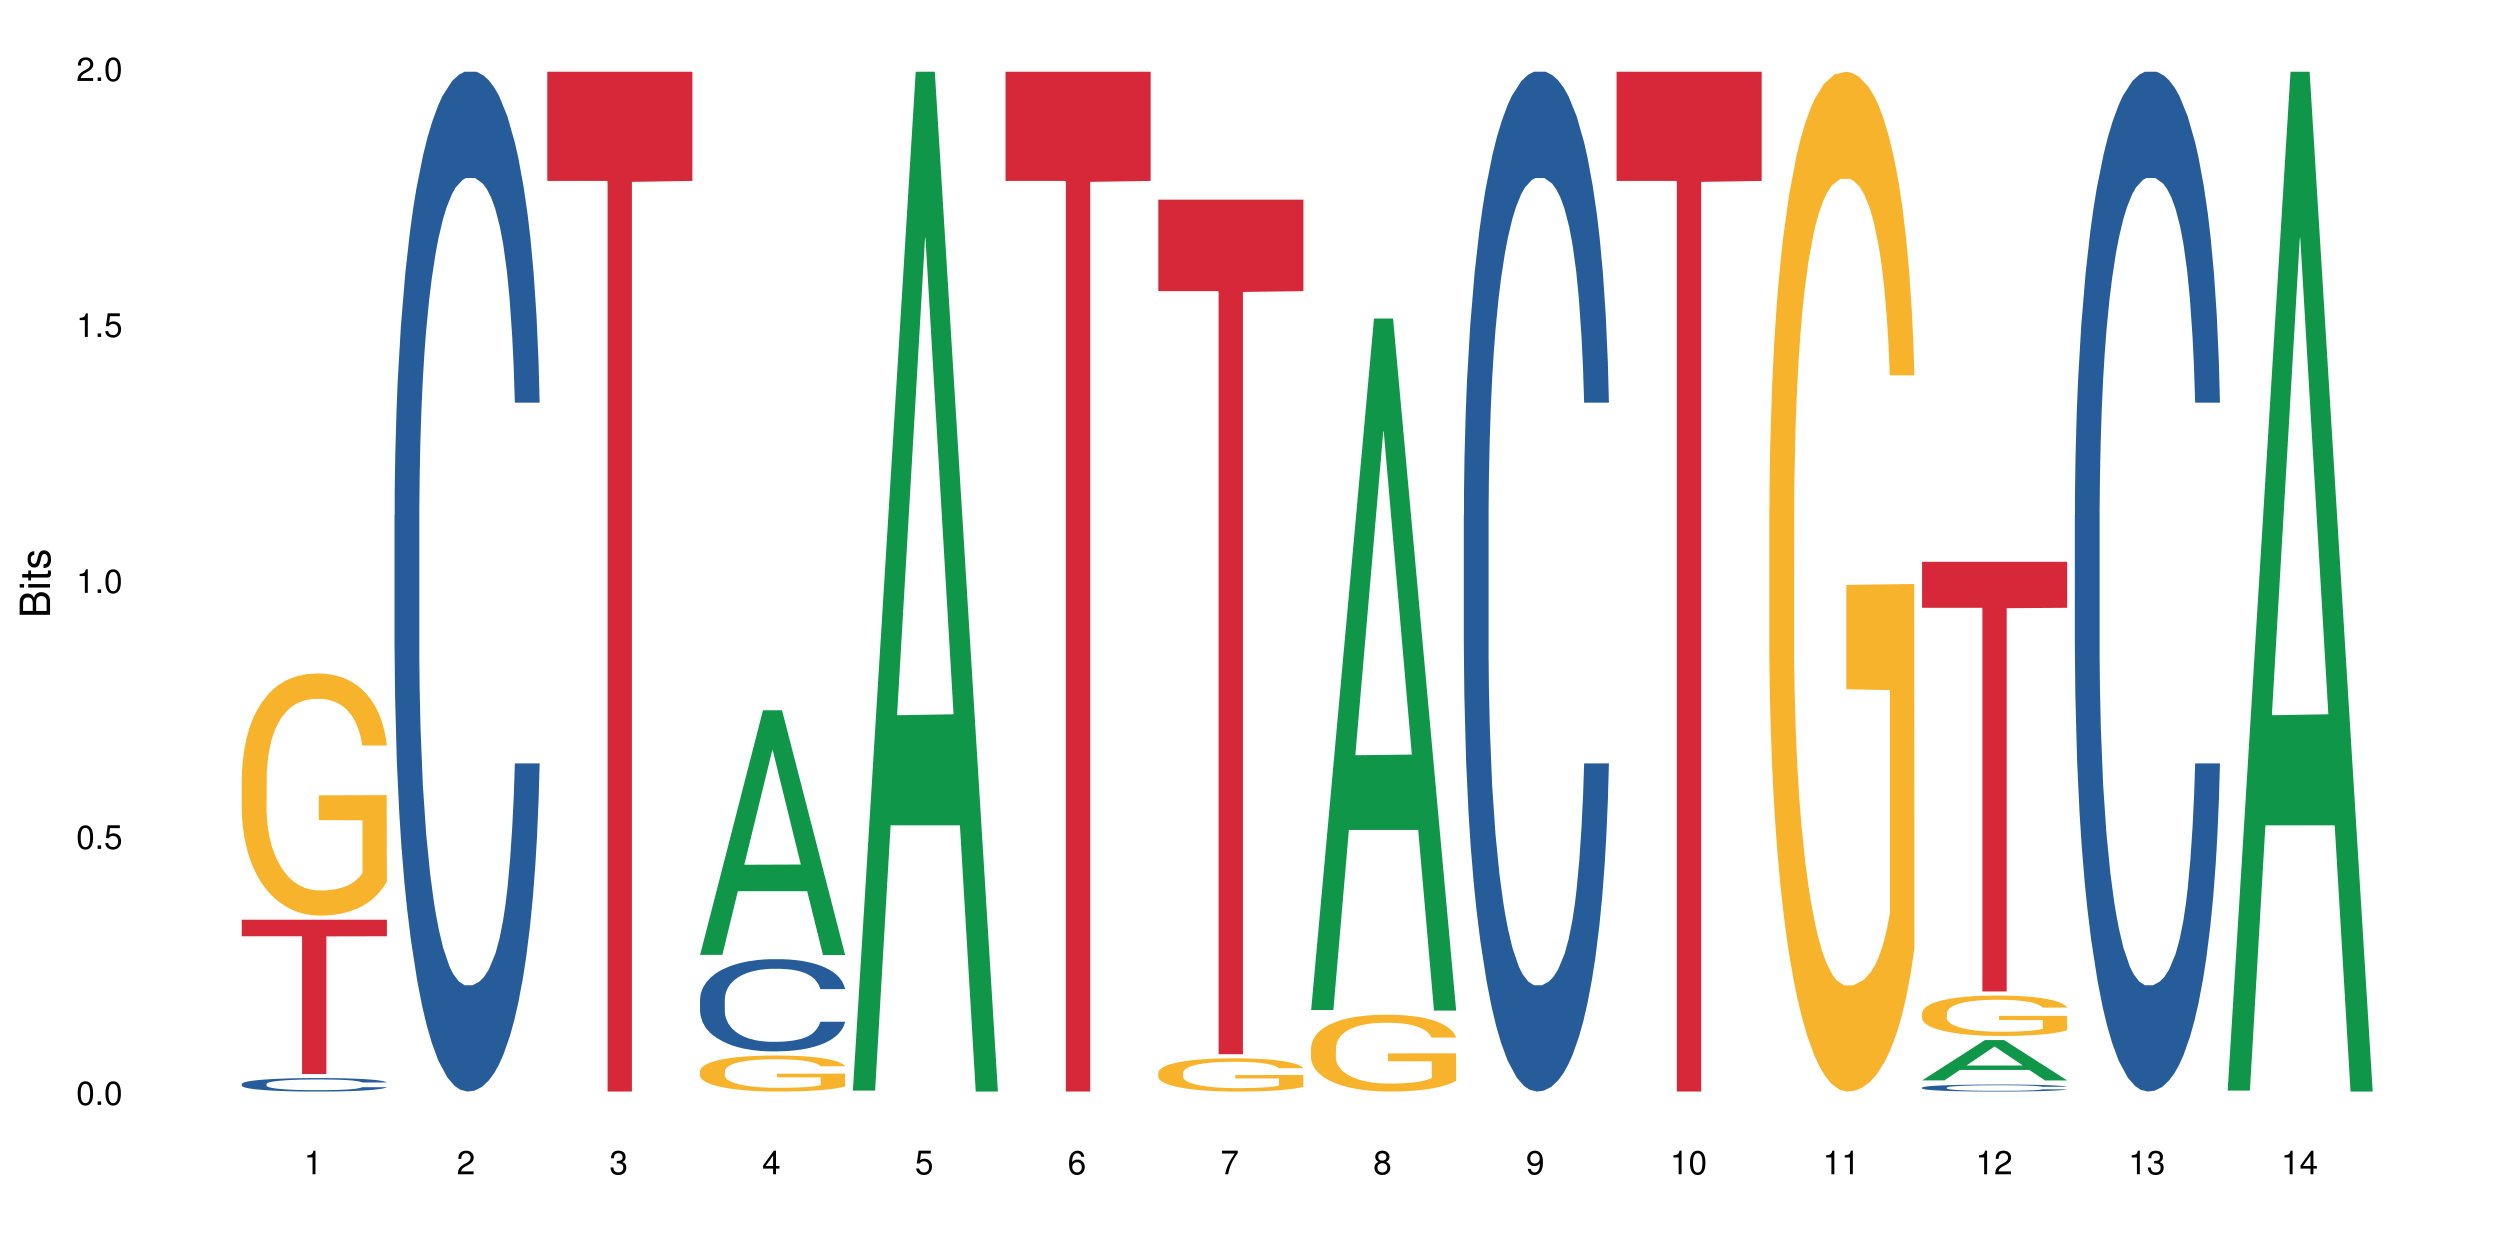 <?xml version="1.0" encoding="UTF-8"?>
<svg xmlns="http://www.w3.org/2000/svg" xmlns:xlink="http://www.w3.org/1999/xlink" width="720pt" height="360pt" viewBox="0 0 720 360" version="1.1">
<defs>
<g>
<symbol overflow="visible" id="glyph0-0">
<path style="stroke:none;" d=""/>
</symbol>
<symbol overflow="visible" id="glyph0-1">
<path style="stroke:none;" d="M 2.641 -6.797 C 2 -6.797 1.422 -6.531 1.078 -6.047 C 0.641 -5.453 0.406 -4.547 0.406 -3.297 C 0.406 -1 1.188 0.219 2.641 0.219 C 4.078 0.219 4.859 -1 4.859 -3.234 C 4.859 -4.562 4.656 -5.438 4.203 -6.047 C 3.844 -6.531 3.281 -6.797 2.641 -6.797 Z M 2.641 -6.047 C 3.547 -6.047 4 -5.125 4 -3.312 C 4 -1.375 3.562 -0.484 2.625 -0.484 C 1.734 -0.484 1.281 -1.422 1.281 -3.281 C 1.281 -5.141 1.734 -6.047 2.641 -6.047 Z M 2.641 -6.047 "/>
</symbol>
<symbol overflow="visible" id="glyph0-2">
<path style="stroke:none;" d="M 1.828 -1 L 0.828 -1 L 0.828 0 L 1.828 0 Z M 1.828 -1 "/>
</symbol>
<symbol overflow="visible" id="glyph0-3">
<path style="stroke:none;" d="M 4.562 -6.797 L 1.062 -6.797 L 0.547 -3.094 L 1.328 -3.094 C 1.719 -3.562 2.047 -3.734 2.578 -3.734 C 3.484 -3.734 4.062 -3.109 4.062 -2.094 C 4.062 -1.125 3.484 -0.531 2.578 -0.531 C 1.828 -0.531 1.375 -0.906 1.188 -1.672 L 0.328 -1.672 C 0.453 -1.109 0.547 -0.844 0.75 -0.594 C 1.125 -0.078 1.828 0.219 2.594 0.219 C 3.969 0.219 4.922 -0.781 4.922 -2.219 C 4.922 -3.562 4.031 -4.484 2.719 -4.484 C 2.25 -4.484 1.859 -4.359 1.469 -4.062 L 1.734 -5.969 L 4.562 -5.969 Z M 4.562 -6.797 "/>
</symbol>
<symbol overflow="visible" id="glyph0-4">
<path style="stroke:none;" d="M 2.484 -4.844 L 2.484 0 L 3.328 0 L 3.328 -6.797 L 2.766 -6.797 C 2.469 -5.75 2.281 -5.609 0.984 -5.453 L 0.984 -4.844 Z M 2.484 -4.844 "/>
</symbol>
<symbol overflow="visible" id="glyph0-5">
<path style="stroke:none;" d="M 4.859 -0.828 L 1.281 -0.828 C 1.359 -1.391 1.672 -1.75 2.5 -2.234 L 3.469 -2.75 C 4.406 -3.266 4.906 -3.969 4.906 -4.812 C 4.906 -5.375 4.672 -5.906 4.266 -6.266 C 3.859 -6.625 3.375 -6.797 2.719 -6.797 C 1.859 -6.797 1.219 -6.5 0.844 -5.922 C 0.609 -5.562 0.5 -5.125 0.484 -4.438 L 1.328 -4.438 C 1.359 -4.906 1.406 -5.188 1.531 -5.406 C 1.75 -5.812 2.188 -6.062 2.703 -6.062 C 3.469 -6.062 4.031 -5.516 4.031 -4.781 C 4.031 -4.25 3.719 -3.797 3.125 -3.438 L 2.234 -2.938 C 0.812 -2.141 0.406 -1.5 0.328 0 L 4.859 0 Z M 4.859 -0.828 "/>
</symbol>
<symbol overflow="visible" id="glyph0-6">
<path style="stroke:none;" d="M 2.125 -3.125 L 2.578 -3.125 C 3.516 -3.125 3.984 -2.703 3.984 -1.891 C 3.984 -1.031 3.469 -0.531 2.578 -0.531 C 1.656 -0.531 1.203 -0.984 1.156 -1.969 L 0.312 -1.969 C 0.344 -1.422 0.438 -1.078 0.609 -0.766 C 0.953 -0.109 1.625 0.219 2.547 0.219 C 3.953 0.219 4.859 -0.609 4.859 -1.906 C 4.859 -2.766 4.516 -3.25 3.703 -3.516 C 4.344 -3.766 4.656 -4.25 4.656 -4.938 C 4.656 -6.109 3.875 -6.797 2.578 -6.797 C 1.203 -6.797 0.484 -6.047 0.453 -4.609 L 1.297 -4.609 C 1.312 -5.016 1.344 -5.25 1.453 -5.453 C 1.641 -5.828 2.062 -6.062 2.594 -6.062 C 3.344 -6.062 3.797 -5.625 3.797 -4.906 C 3.797 -4.422 3.609 -4.141 3.25 -3.984 C 3.016 -3.891 2.719 -3.844 2.125 -3.844 Z M 2.125 -3.125 "/>
</symbol>
<symbol overflow="visible" id="glyph0-7">
<path style="stroke:none;" d="M 3.141 -1.625 L 3.141 0 L 3.984 0 L 3.984 -1.625 L 4.984 -1.625 L 4.984 -2.391 L 3.984 -2.391 L 3.984 -6.797 L 3.359 -6.797 L 0.266 -2.516 L 0.266 -1.625 Z M 3.141 -2.391 L 1 -2.391 L 3.141 -5.359 Z M 3.141 -2.391 "/>
</symbol>
<symbol overflow="visible" id="glyph0-8">
<path style="stroke:none;" d="M 4.781 -5.031 C 4.609 -6.141 3.891 -6.797 2.844 -6.797 C 2.094 -6.797 1.422 -6.438 1.031 -5.828 C 0.609 -5.172 0.406 -4.344 0.406 -3.094 C 0.406 -1.953 0.578 -1.234 0.984 -0.625 C 1.359 -0.078 1.953 0.219 2.703 0.219 C 3.984 0.219 4.922 -0.734 4.922 -2.078 C 4.922 -3.344 4.062 -4.234 2.844 -4.234 C 2.172 -4.234 1.641 -3.969 1.281 -3.469 C 1.281 -5.125 1.828 -6.047 2.797 -6.047 C 3.391 -6.047 3.797 -5.672 3.938 -5.031 Z M 2.734 -3.484 C 3.547 -3.484 4.062 -2.922 4.062 -2 C 4.062 -1.156 3.484 -0.531 2.703 -0.531 C 1.922 -0.531 1.328 -1.188 1.328 -2.047 C 1.328 -2.891 1.906 -3.484 2.734 -3.484 Z M 2.734 -3.484 "/>
</symbol>
<symbol overflow="visible" id="glyph0-9">
<path style="stroke:none;" d="M 4.984 -6.797 L 0.438 -6.797 L 0.438 -5.969 L 4.109 -5.969 C 2.5 -3.656 1.828 -2.234 1.328 0 L 2.219 0 C 2.594 -2.172 3.453 -4.047 4.984 -6.094 Z M 4.984 -6.797 "/>
</symbol>
<symbol overflow="visible" id="glyph0-10">
<path style="stroke:none;" d="M 3.75 -3.578 C 4.453 -4 4.688 -4.344 4.688 -4.984 C 4.688 -6.047 3.844 -6.797 2.641 -6.797 C 1.438 -6.797 0.594 -6.047 0.594 -4.984 C 0.594 -4.359 0.828 -4.016 1.516 -3.578 C 0.734 -3.203 0.359 -2.641 0.359 -1.891 C 0.359 -0.641 1.297 0.219 2.641 0.219 C 3.984 0.219 4.922 -0.641 4.922 -1.875 C 4.922 -2.641 4.531 -3.203 3.75 -3.578 Z M 2.641 -6.047 C 3.359 -6.047 3.812 -5.625 3.812 -4.969 C 3.812 -4.344 3.344 -3.922 2.641 -3.922 C 1.922 -3.922 1.453 -4.344 1.453 -4.984 C 1.453 -5.625 1.922 -6.047 2.641 -6.047 Z M 2.641 -3.203 C 3.484 -3.203 4.062 -2.672 4.062 -1.875 C 4.062 -1.062 3.484 -0.531 2.625 -0.531 C 1.797 -0.531 1.219 -1.078 1.219 -1.875 C 1.219 -2.672 1.797 -3.203 2.641 -3.203 Z M 2.641 -3.203 "/>
</symbol>
<symbol overflow="visible" id="glyph0-11">
<path style="stroke:none;" d="M 0.516 -1.547 C 0.672 -0.438 1.406 0.219 2.438 0.219 C 3.188 0.219 3.859 -0.141 4.266 -0.75 C 4.688 -1.406 4.891 -2.25 4.891 -3.484 C 4.891 -4.625 4.703 -5.359 4.312 -5.953 C 3.938 -6.5 3.344 -6.797 2.594 -6.797 C 1.297 -6.797 0.359 -5.844 0.359 -4.516 C 0.359 -3.25 1.234 -2.344 2.453 -2.344 C 3.094 -2.344 3.562 -2.578 4.016 -3.109 C 4 -1.453 3.469 -0.531 2.5 -0.531 C 1.906 -0.531 1.484 -0.906 1.359 -1.547 Z M 2.578 -6.062 C 3.375 -6.062 3.969 -5.406 3.969 -4.531 C 3.969 -3.688 3.375 -3.094 2.547 -3.094 C 1.734 -3.094 1.234 -3.672 1.234 -4.578 C 1.234 -5.438 1.797 -6.062 2.578 -6.062 Z M 2.578 -6.062 "/>
</symbol>
<symbol overflow="visible" id="glyph1-0">
<path style="stroke:none;" d=""/>
</symbol>
<symbol overflow="visible" id="glyph1-1">
<path style="stroke:none;" d="M 0 -0.953 L 0 -4.891 C 0 -5.719 -0.234 -6.344 -0.734 -6.797 C -1.188 -7.234 -1.812 -7.469 -2.5 -7.469 C -3.547 -7.469 -4.188 -7 -4.625 -5.875 C -4.984 -6.672 -5.641 -7.094 -6.531 -7.094 C -7.156 -7.094 -7.734 -6.859 -8.141 -6.391 C -8.562 -5.938 -8.75 -5.344 -8.75 -4.5 L -8.75 -0.953 Z M -4.984 -2.062 L -7.766 -2.062 L -7.766 -4.219 C -7.766 -4.844 -7.688 -5.203 -7.453 -5.5 C -7.219 -5.812 -6.859 -5.969 -6.375 -5.969 C -5.906 -5.969 -5.531 -5.812 -5.297 -5.5 C -5.062 -5.203 -4.984 -4.844 -4.984 -4.219 Z M -0.984 -2.062 L -4 -2.062 L -4 -4.781 C -4 -5.328 -3.859 -5.688 -3.578 -5.953 C -3.297 -6.219 -2.922 -6.359 -2.484 -6.359 C -2.062 -6.359 -1.688 -6.219 -1.406 -5.953 C -1.109 -5.688 -0.984 -5.328 -0.984 -4.781 Z M -0.984 -2.062 "/>
</symbol>
<symbol overflow="visible" id="glyph1-2">
<path style="stroke:none;" d="M -6.281 -1.797 L -6.281 -0.797 L 0 -0.797 L 0 -1.797 Z M -8.75 -1.797 L -8.75 -0.797 L -7.484 -0.797 L -7.484 -1.797 Z M -8.75 -1.797 "/>
</symbol>
<symbol overflow="visible" id="glyph1-3">
<path style="stroke:none;" d="M -6.281 -3.047 L -6.281 -2.016 L -8.016 -2.016 L -8.016 -1.016 L -6.281 -1.016 L -6.281 -0.172 L -5.469 -0.172 L -5.469 -1.016 L -0.719 -1.016 C -0.078 -1.016 0.281 -1.453 0.281 -2.234 C 0.281 -2.469 0.25 -2.719 0.188 -3.047 L -0.641 -3.047 C -0.609 -2.922 -0.594 -2.766 -0.594 -2.562 C -0.594 -2.141 -0.719 -2.016 -1.156 -2.016 L -5.469 -2.016 L -5.469 -3.047 Z M -6.281 -3.047 "/>
</symbol>
<symbol overflow="visible" id="glyph1-4">
<path style="stroke:none;" d="M -4.531 -5.25 C -5.766 -5.25 -6.469 -4.422 -6.469 -2.969 C -6.469 -1.516 -5.719 -0.562 -4.547 -0.562 C -3.562 -0.562 -3.094 -1.062 -2.734 -2.562 L -2.516 -3.484 C -2.344 -4.188 -2.094 -4.469 -1.625 -4.469 C -1.047 -4.469 -0.641 -3.875 -0.641 -3 C -0.641 -2.453 -0.797 -2 -1.062 -1.75 C -1.25 -1.594 -1.422 -1.531 -1.875 -1.469 L -1.875 -0.406 C -0.422 -0.453 0.281 -1.266 0.281 -2.922 C 0.281 -4.5 -0.5 -5.516 -1.719 -5.516 C -2.656 -5.516 -3.172 -4.984 -3.469 -3.734 L -3.703 -2.766 C -3.891 -1.953 -4.156 -1.609 -4.594 -1.609 C -5.172 -1.609 -5.547 -2.125 -5.547 -2.938 C -5.547 -3.75 -5.203 -4.172 -4.531 -4.203 Z M -4.531 -5.25 "/>
</symbol>
</g>
</defs>
<g id="surface25470">
<rect x="0" y="0" width="720" height="360" style="fill:rgb(100%,100%,100%);fill-opacity:1;stroke:none;"/>
<path style=" stroke:none;fill-rule:nonzero;fill:rgb(14.51%,36.078%,60%);fill-opacity:1;" d="M 69.629 312.176 L 69.68 312.172 L 69.68 312.086 L 69.832 311.949 L 70.191 311.781 L 70.547 311.664 L 71.465 311.453 L 72.738 311.25 L 74.062 311.094 L 75.031 311.004 L 75.898 310.93 L 77.887 310.801 L 79.16 310.73 L 80.535 310.672 L 82.219 310.613 L 83.441 310.574 L 86.195 310.52 L 88.234 310.496 L 89.812 310.484 L 93.227 310.484 L 95.266 310.496 L 96.746 310.516 L 98.375 310.543 L 99.75 310.574 L 102.148 310.652 L 104.289 310.754 L 105.258 310.809 L 106.785 310.922 L 107.957 311.027 L 108.773 311.121 L 109.691 311.25 L 110.504 311.41 L 111.117 311.594 L 111.422 311.746 L 104.289 311.746 L 103.93 311.602 L 103.523 311.492 L 102.758 311.348 L 101.992 311.242 L 100.922 311.141 L 99.957 311.074 L 98.629 311.008 L 97.457 310.965 L 96.234 310.93 L 95.062 310.91 L 92.82 310.887 L 90.219 310.887 L 89.254 310.895 L 87.266 310.926 L 86.195 310.949 L 84.664 311 L 83.594 311.047 L 82.32 311.117 L 81.453 311.176 L 80.383 311.27 L 79.617 311.352 L 78.754 311.469 L 78.242 311.555 L 77.785 311.656 L 77.375 311.773 L 77.07 311.898 L 76.867 312.027 L 76.766 312.156 L 76.766 312.707 L 76.867 312.836 L 77.121 312.984 L 77.785 313.203 L 78.754 313.391 L 79.875 313.539 L 80.945 313.645 L 81.555 313.695 L 82.371 313.754 L 83.645 313.824 L 85.48 313.895 L 86.551 313.922 L 88.184 313.953 L 89.863 313.965 L 92.105 313.965 L 94.094 313.953 L 95.418 313.934 L 96.797 313.906 L 98.68 313.844 L 99.852 313.789 L 100.871 313.719 L 101.637 313.652 L 102.148 313.598 L 102.91 313.484 L 103.523 313.363 L 103.98 313.242 L 104.289 313.121 L 111.422 313.121 L 111.117 313.262 L 110.66 313.402 L 110.199 313.504 L 109.484 313.629 L 108.672 313.738 L 107.5 313.863 L 106.531 313.945 L 105.258 314.031 L 104.082 314.102 L 102.809 314.16 L 100.922 314.23 L 99.699 314.27 L 98.375 314.301 L 96.797 314.328 L 94.809 314.352 L 92.668 314.367 L 90.68 314.371 L 88.539 314.363 L 86.957 314.348 L 84.867 314.316 L 82.27 314.254 L 80.383 314.188 L 78.906 314.117 L 77.633 314.047 L 76.203 313.953 L 74.371 313.797 L 73.25 313.676 L 72.484 313.574 L 71.617 313.438 L 71.004 313.312 L 70.293 313.113 L 69.781 312.859 L 69.629 312.664 Z M 69.629 312.176 "/>
<path style=" stroke:none;fill-rule:nonzero;fill:rgb(96.863%,70.196%,16.863%);fill-opacity:1;" d="M 69.629 223.828 L 69.68 223.762 L 69.68 222.488 L 69.883 219.621 L 70.395 215.672 L 71.055 212.426 L 71.77 209.875 L 72.23 208.539 L 72.992 206.629 L 73.656 205.227 L 75.336 202.359 L 77.477 199.684 L 78.652 198.539 L 79.977 197.453 L 81.863 196.246 L 82.727 195.797 L 85.379 194.777 L 88.387 194.141 L 91.699 193.949 L 93.227 194.016 L 95.316 194.27 L 98.172 194.969 L 99.801 195.605 L 101.078 196.246 L 102.402 197.074 L 104.031 198.348 L 105.562 199.875 L 106.785 201.402 L 108.008 203.316 L 109.027 205.355 L 109.895 207.582 L 110.66 210.258 L 111.117 212.488 L 111.422 214.719 L 104.34 214.719 L 103.93 212.488 L 103.473 210.77 L 102.707 208.668 L 101.941 207.137 L 101.18 205.926 L 99.75 204.27 L 98.527 203.25 L 97 202.359 L 95.52 201.785 L 93.84 201.402 L 92.82 201.277 L 90.117 201.277 L 87.672 201.723 L 86.246 202.23 L 85.227 202.742 L 83.797 203.699 L 82.934 204.461 L 82.422 204.973 L 80.895 206.945 L 79.875 208.73 L 79.312 209.941 L 78.602 211.852 L 78.09 213.57 L 77.531 216.121 L 77.223 218.031 L 76.816 222.363 L 76.766 233.828 L 76.918 236.25 L 77.223 238.859 L 77.633 241.152 L 78.242 243.574 L 78.855 245.422 L 79.926 247.906 L 80.844 249.562 L 81.555 250.645 L 82.934 252.367 L 83.492 252.938 L 84.816 254.086 L 86.195 254.977 L 87.875 255.742 L 89.148 256.125 L 91.188 256.441 L 93.789 256.441 L 96.848 256.059 L 98.781 255.551 L 100.109 255.039 L 100.977 254.594 L 102.047 253.895 L 102.809 253.258 L 103.523 252.555 L 104.391 251.473 L 104.391 236.25 L 91.801 236.184 L 91.801 229.051 L 111.371 228.988 L 111.422 253.895 L 110.352 255.613 L 109.027 257.27 L 107.754 258.543 L 106.43 259.629 L 104.543 260.836 L 103.012 261.602 L 100.668 262.492 L 98.527 263.066 L 96.285 263.449 L 94.297 263.641 L 91.953 263.703 L 89.863 263.578 L 87.621 263.195 L 85.836 262.684 L 84.207 262.047 L 82.574 261.219 L 80.535 259.883 L 79.211 258.801 L 77.836 257.461 L 76.461 255.867 L 75.234 254.148 L 74.422 252.812 L 73.605 251.281 L 72.738 249.371 L 71.922 247.207 L 71.312 245.23 L 70.75 243 L 70.344 240.898 L 69.934 238.031 L 69.73 235.738 L 69.629 233.766 Z M 69.629 223.828 "/>
<path style=" stroke:none;fill-rule:nonzero;fill:rgb(83.922%,15.686%,22.353%);fill-opacity:1;" d="M 69.629 264.883 L 111.422 264.883 L 111.422 269.641 L 94.004 269.68 L 94.004 309.305 L 86.996 309.305 L 86.996 269.723 L 86.895 269.641 L 69.629 269.641 Z M 69.629 264.883 "/>
<path style=" stroke:none;fill-rule:nonzero;fill:rgb(14.51%,36.078%,60%);fill-opacity:1;" d="M 113.621 148.457 L 113.672 148.188 L 113.672 141.742 L 113.828 131.543 L 114.184 118.656 L 114.539 109.797 L 115.457 93.957 L 116.73 78.652 L 118.059 66.84 L 119.023 59.859 L 119.891 54.492 L 121.879 44.559 L 123.152 39.457 L 124.531 34.891 L 126.211 30.328 L 127.434 27.645 L 130.188 23.348 L 132.227 21.469 L 133.805 20.664 L 137.223 20.664 L 139.258 21.738 L 140.738 23.078 L 142.367 25.227 L 143.746 27.645 L 146.141 33.551 L 148.281 41.066 L 149.25 45.363 L 150.777 53.684 L 151.949 61.738 L 152.766 68.719 L 153.684 78.652 L 154.5 90.734 L 155.109 104.426 L 155.418 115.969 L 148.281 115.969 L 147.926 105.23 L 147.516 96.91 L 146.75 85.902 L 145.988 78.117 L 144.918 70.332 L 143.949 65.23 L 142.625 60.129 L 141.453 56.906 L 140.227 54.492 L 139.055 52.879 L 136.812 51.27 L 134.215 51.27 L 133.246 51.805 L 131.258 53.953 L 130.188 55.832 L 128.66 59.59 L 127.59 63.082 L 126.312 68.449 L 125.449 73.016 L 124.379 79.996 L 123.613 86.172 L 122.746 95.031 L 122.234 101.742 L 121.777 109.258 L 121.371 118.117 L 121.062 127.516 L 120.859 137.449 L 120.758 147.113 L 120.758 188.727 L 120.859 198.391 L 121.113 209.668 L 121.777 226.043 L 122.746 240.273 L 123.867 251.547 L 124.938 259.602 L 125.551 263.359 L 126.363 267.656 L 127.641 273.027 L 129.473 278.395 L 130.543 280.543 L 132.176 282.691 L 133.855 283.766 L 136.098 283.766 L 138.086 282.691 L 139.414 281.348 L 140.789 279.199 L 142.676 274.637 L 143.848 270.34 L 144.867 265.242 L 145.629 260.141 L 146.141 255.844 L 146.906 247.52 L 147.516 238.395 L 147.977 228.996 L 148.281 219.867 L 155.418 219.867 L 155.109 230.609 L 154.652 241.078 L 154.191 248.863 L 153.48 258.262 L 152.664 266.582 L 151.492 275.98 L 150.523 282.152 L 149.25 288.867 L 148.078 293.969 L 146.805 298.531 L 144.918 303.898 L 143.695 306.586 L 142.367 309 L 140.789 311.148 L 138.801 313.027 L 136.66 314.102 L 134.672 314.371 L 132.531 313.832 L 130.953 312.762 L 128.863 310.344 L 126.262 305.512 L 124.379 300.41 L 122.898 295.309 L 121.625 289.941 L 120.199 282.691 L 118.363 270.879 L 117.242 261.75 L 116.477 254.234 L 115.609 243.762 L 115 234.367 L 114.285 219.332 L 113.777 200.27 L 113.621 185.504 Z M 113.621 148.457 "/>
<path style=" stroke:none;fill-rule:nonzero;fill:rgb(83.922%,15.686%,22.353%);fill-opacity:1;" d="M 157.617 20.664 L 199.41 20.664 L 199.41 52.102 L 181.992 52.379 L 181.992 314.371 L 174.984 314.371 L 174.984 52.652 L 174.883 52.102 L 157.617 52.102 Z M 157.617 20.664 "/>
<path style=" stroke:none;fill-rule:nonzero;fill:rgb(6.275%,58.824%,28.235%);fill-opacity:1;" d="M 201.609 274.996 L 201.652 274.93 L 219.738 204.566 L 225.23 204.566 L 243.402 275.062 L 237.02 275.062 L 232.465 256.66 L 212.504 256.66 L 208.039 274.996 L 201.609 274.996 L 214.426 249.047 L 230.633 248.98 L 222.551 216.082 L 222.461 216.016 L 222.371 216.215 L 214.379 248.98 L 214.426 249.047 Z M 201.609 274.996 "/>
<path style=" stroke:none;fill-rule:nonzero;fill:rgb(14.51%,36.078%,60%);fill-opacity:1;" d="M 201.609 287.801 L 201.66 287.777 L 201.66 287.195 L 201.812 286.273 L 202.172 285.105 L 202.527 284.305 L 203.445 282.871 L 204.719 281.488 L 206.043 280.418 L 207.012 279.789 L 207.879 279.301 L 209.867 278.402 L 211.141 277.941 L 212.516 277.531 L 214.199 277.117 L 215.422 276.875 L 218.176 276.484 L 220.211 276.316 L 221.793 276.242 L 225.207 276.242 L 227.246 276.34 L 228.723 276.461 L 230.355 276.656 L 231.73 276.875 L 234.129 277.41 L 236.27 278.09 L 237.234 278.477 L 238.766 279.23 L 239.938 279.957 L 240.754 280.59 L 241.672 281.488 L 242.484 282.582 L 243.098 283.82 L 243.402 284.863 L 236.27 284.863 L 235.91 283.891 L 235.504 283.141 L 234.738 282.145 L 233.973 281.441 L 232.902 280.734 L 231.934 280.273 L 230.609 279.812 L 229.438 279.52 L 228.215 279.301 L 227.043 279.156 L 224.801 279.012 L 222.199 279.012 L 221.23 279.059 L 219.246 279.254 L 218.176 279.426 L 216.645 279.766 L 215.574 280.078 L 214.301 280.566 L 213.434 280.977 L 212.363 281.609 L 211.598 282.168 L 210.734 282.969 L 210.223 283.578 L 209.766 284.258 L 209.355 285.059 L 209.051 285.906 L 208.848 286.805 L 208.746 287.68 L 208.746 291.445 L 208.848 292.32 L 209.102 293.34 L 209.766 294.82 L 210.734 296.105 L 211.855 297.129 L 212.926 297.855 L 213.535 298.195 L 214.352 298.586 L 215.625 299.07 L 217.461 299.555 L 218.531 299.75 L 220.16 299.945 L 221.844 300.043 L 224.086 300.043 L 226.074 299.945 L 227.398 299.824 L 228.777 299.629 L 230.66 299.215 L 231.832 298.828 L 232.852 298.367 L 233.617 297.906 L 234.129 297.516 L 234.891 296.762 L 235.504 295.938 L 235.961 295.086 L 236.27 294.262 L 243.402 294.262 L 243.098 295.234 L 242.641 296.18 L 242.18 296.883 L 241.465 297.734 L 240.652 298.488 L 239.48 299.336 L 238.512 299.895 L 237.234 300.504 L 236.062 300.965 L 234.789 301.375 L 232.902 301.863 L 231.68 302.105 L 230.355 302.324 L 228.777 302.52 L 226.789 302.688 L 224.648 302.785 L 222.66 302.809 L 220.52 302.762 L 218.938 302.664 L 216.848 302.445 L 214.25 302.008 L 212.363 301.547 L 210.887 301.086 L 209.613 300.602 L 208.184 299.945 L 206.348 298.875 L 205.227 298.051 L 204.465 297.371 L 203.598 296.422 L 202.984 295.574 L 202.273 294.215 L 201.762 292.488 L 201.609 291.152 Z M 201.609 287.801 "/>
<path style=" stroke:none;fill-rule:nonzero;fill:rgb(96.863%,70.196%,16.863%);fill-opacity:1;" d="M 201.609 308.438 L 201.66 308.426 L 201.66 308.238 L 201.863 307.809 L 202.375 307.223 L 203.035 306.738 L 203.75 306.359 L 204.207 306.16 L 204.973 305.875 L 205.637 305.668 L 207.316 305.242 L 209.457 304.844 L 210.629 304.672 L 211.957 304.512 L 213.844 304.332 L 214.707 304.266 L 217.359 304.113 L 220.367 304.02 L 223.68 303.988 L 225.207 304 L 227.297 304.035 L 230.152 304.141 L 231.781 304.234 L 233.059 304.332 L 234.383 304.453 L 236.012 304.645 L 237.543 304.871 L 238.766 305.098 L 239.988 305.383 L 241.008 305.688 L 241.875 306.02 L 242.641 306.418 L 243.098 306.75 L 243.402 307.078 L 236.32 307.078 L 235.91 306.75 L 235.453 306.492 L 234.688 306.18 L 233.922 305.953 L 233.16 305.773 L 231.73 305.523 L 230.508 305.375 L 228.98 305.242 L 227.5 305.156 L 225.82 305.098 L 224.801 305.078 L 222.098 305.078 L 219.652 305.145 L 218.227 305.223 L 217.207 305.297 L 215.777 305.441 L 214.914 305.555 L 214.402 305.629 L 212.875 305.922 L 211.855 306.188 L 211.293 306.367 L 210.578 306.652 L 210.07 306.91 L 209.508 307.289 L 209.203 307.574 L 208.797 308.219 L 208.746 309.926 L 208.898 310.285 L 209.203 310.672 L 209.613 311.016 L 210.223 311.375 L 210.836 311.648 L 211.906 312.02 L 212.824 312.266 L 213.535 312.426 L 214.914 312.684 L 215.473 312.77 L 216.797 312.938 L 218.176 313.07 L 219.855 313.188 L 221.129 313.242 L 223.168 313.289 L 225.77 313.289 L 228.828 313.234 L 230.762 313.156 L 232.09 313.082 L 232.953 313.016 L 234.023 312.91 L 234.789 312.816 L 235.504 312.711 L 236.371 312.551 L 236.371 310.285 L 223.781 310.273 L 223.781 309.215 L 243.352 309.203 L 243.402 312.91 L 242.332 313.168 L 241.008 313.414 L 239.734 313.602 L 238.41 313.766 L 236.523 313.945 L 234.992 314.059 L 232.648 314.191 L 230.508 314.277 L 228.266 314.332 L 226.277 314.359 L 223.934 314.371 L 221.844 314.352 L 219.602 314.293 L 217.816 314.219 L 216.188 314.125 L 214.555 314 L 212.516 313.801 L 211.191 313.641 L 209.816 313.441 L 208.438 313.203 L 207.215 312.949 L 206.402 312.75 L 205.586 312.523 L 204.719 312.238 L 203.902 311.914 L 203.293 311.621 L 202.73 311.289 L 202.324 310.977 L 201.914 310.551 L 201.711 310.207 L 201.609 309.914 Z M 201.609 308.438 "/>
<path style=" stroke:none;fill-rule:nonzero;fill:rgb(6.275%,58.824%,28.235%);fill-opacity:1;" d="M 245.602 314.094 L 245.648 313.82 L 263.73 20.664 L 269.223 20.664 L 287.398 314.371 L 281.012 314.371 L 276.457 237.703 L 256.496 237.703 L 252.031 314.094 L 245.602 314.094 L 258.418 205.988 L 274.625 205.711 L 266.543 68.648 L 266.457 68.375 L 266.367 69.199 L 258.375 205.711 L 258.418 205.988 Z M 245.602 314.094 "/>
<path style=" stroke:none;fill-rule:nonzero;fill:rgb(83.922%,15.686%,22.353%);fill-opacity:1;" d="M 289.598 20.664 L 331.391 20.664 L 331.391 52.102 L 313.973 52.379 L 313.973 314.371 L 306.965 314.371 L 306.965 52.652 L 306.863 52.102 L 289.598 52.102 Z M 289.598 20.664 "/>
<path style=" stroke:none;fill-rule:nonzero;fill:rgb(96.863%,70.196%,16.863%);fill-opacity:1;" d="M 333.59 308.898 L 333.641 308.891 L 333.641 308.715 L 333.844 308.32 L 334.355 307.781 L 335.016 307.332 L 335.73 306.984 L 336.188 306.801 L 336.953 306.539 L 337.617 306.344 L 339.297 305.953 L 341.438 305.586 L 342.609 305.43 L 343.938 305.277 L 345.82 305.113 L 346.688 305.051 L 349.34 304.91 L 352.348 304.824 L 355.66 304.797 L 357.188 304.809 L 359.277 304.844 L 362.133 304.938 L 363.762 305.027 L 365.035 305.113 L 366.363 305.227 L 367.992 305.402 L 369.523 305.613 L 370.746 305.82 L 371.969 306.082 L 372.988 306.363 L 373.855 306.668 L 374.617 307.035 L 375.078 307.344 L 375.383 307.648 L 368.297 307.648 L 367.891 307.344 L 367.434 307.105 L 366.668 306.816 L 365.902 306.609 L 365.141 306.441 L 363.711 306.215 L 362.488 306.074 L 360.961 305.953 L 359.48 305.875 L 357.801 305.82 L 356.781 305.805 L 354.078 305.805 L 351.633 305.863 L 350.207 305.934 L 349.188 306.004 L 347.758 306.137 L 346.891 306.242 L 346.383 306.312 L 344.855 306.582 L 343.836 306.828 L 343.273 306.992 L 342.559 307.254 L 342.051 307.492 L 341.488 307.84 L 341.184 308.102 L 340.777 308.695 L 340.727 310.27 L 340.879 310.602 L 341.184 310.961 L 341.59 311.277 L 342.203 311.609 L 342.816 311.863 L 343.887 312.203 L 344.801 312.43 L 345.516 312.578 L 346.891 312.816 L 347.453 312.895 L 348.777 313.051 L 350.152 313.172 L 351.836 313.277 L 353.109 313.332 L 355.148 313.375 L 357.75 313.375 L 360.805 313.32 L 362.742 313.25 L 364.07 313.184 L 364.934 313.121 L 366.004 313.023 L 366.77 312.938 L 367.484 312.84 L 368.352 312.691 L 368.352 310.602 L 355.762 310.594 L 355.762 309.613 L 375.332 309.605 L 375.383 313.023 L 374.312 313.262 L 372.988 313.488 L 371.715 313.664 L 370.387 313.812 L 368.504 313.977 L 366.973 314.082 L 364.629 314.203 L 362.488 314.285 L 360.246 314.336 L 358.258 314.363 L 355.914 314.371 L 353.824 314.352 L 351.582 314.301 L 349.797 314.23 L 348.168 314.145 L 346.535 314.031 L 344.496 313.848 L 343.172 313.699 L 341.797 313.516 L 340.418 313.297 L 339.195 313.059 L 338.379 312.875 L 337.566 312.664 L 336.699 312.402 L 335.883 312.105 L 335.273 311.836 L 334.711 311.531 L 334.305 311.242 L 333.895 310.848 L 333.691 310.531 L 333.59 310.262 Z M 333.59 308.898 "/>
<path style=" stroke:none;fill-rule:nonzero;fill:rgb(83.922%,15.686%,22.353%);fill-opacity:1;" d="M 333.59 57.508 L 375.383 57.508 L 375.383 83.852 L 357.965 84.082 L 357.965 303.617 L 350.957 303.617 L 350.957 84.312 L 350.855 83.852 L 333.59 83.852 Z M 333.59 57.508 "/>
<path style=" stroke:none;fill-rule:nonzero;fill:rgb(6.275%,58.824%,28.235%);fill-opacity:1;" d="M 377.582 290.871 L 377.629 290.684 L 395.711 91.742 L 401.203 91.742 L 419.375 291.059 L 412.992 291.059 L 408.438 239.027 L 388.477 239.027 L 384.012 290.871 L 377.582 290.871 L 390.398 217.508 L 406.605 217.32 L 398.523 124.305 L 398.434 124.117 L 398.348 124.68 L 390.352 217.32 L 390.398 217.508 Z M 377.582 290.871 "/>
<path style=" stroke:none;fill-rule:nonzero;fill:rgb(96.863%,70.196%,16.863%);fill-opacity:1;" d="M 377.582 301.719 L 377.633 301.695 L 377.633 301.293 L 377.836 300.383 L 378.348 299.129 L 379.012 298.098 L 379.723 297.289 L 380.184 296.867 L 380.945 296.258 L 381.609 295.816 L 383.293 294.906 L 385.434 294.055 L 386.605 293.691 L 387.93 293.348 L 389.816 292.965 L 390.684 292.824 L 393.332 292.5 L 396.34 292.297 L 399.652 292.238 L 401.18 292.258 L 403.27 292.336 L 406.125 292.559 L 407.758 292.762 L 409.031 292.965 L 410.355 293.227 L 411.988 293.633 L 413.516 294.117 L 414.738 294.602 L 415.961 295.207 L 416.98 295.855 L 417.848 296.562 L 418.613 297.41 L 419.07 298.117 L 419.375 298.828 L 412.293 298.828 L 411.883 298.117 L 411.426 297.574 L 410.66 296.906 L 409.898 296.422 L 409.133 296.035 L 407.703 295.512 L 406.48 295.188 L 404.953 294.906 L 403.477 294.723 L 401.793 294.602 L 400.773 294.562 L 398.07 294.562 L 395.625 294.703 L 394.199 294.863 L 393.18 295.027 L 391.754 295.328 L 390.887 295.57 L 390.375 295.734 L 388.848 296.359 L 387.828 296.926 L 387.266 297.309 L 386.555 297.918 L 386.043 298.461 L 385.484 299.27 L 385.176 299.879 L 384.77 301.254 L 384.719 304.891 L 384.871 305.66 L 385.176 306.488 L 385.586 307.215 L 386.195 307.984 L 386.809 308.57 L 387.879 309.359 L 388.797 309.883 L 389.508 310.227 L 390.887 310.773 L 391.445 310.953 L 392.77 311.32 L 394.148 311.602 L 395.828 311.844 L 397.105 311.965 L 399.141 312.066 L 401.742 312.066 L 404.801 311.945 L 406.738 311.785 L 408.062 311.621 L 408.93 311.48 L 410 311.258 L 410.762 311.055 L 411.477 310.832 L 412.344 310.488 L 412.344 305.66 L 399.754 305.637 L 399.754 303.375 L 419.324 303.355 L 419.375 311.258 L 418.305 311.805 L 416.98 312.328 L 415.707 312.734 L 414.383 313.078 L 412.496 313.461 L 410.969 313.703 L 408.621 313.988 L 406.48 314.168 L 404.238 314.289 L 402.25 314.352 L 399.906 314.371 L 397.816 314.332 L 395.574 314.207 L 393.789 314.047 L 392.16 313.844 L 390.527 313.582 L 388.488 313.156 L 387.164 312.812 L 385.789 312.391 L 384.414 311.883 L 383.191 311.34 L 382.375 310.914 L 381.559 310.43 L 380.691 309.824 L 379.875 309.137 L 379.266 308.508 L 378.703 307.801 L 378.297 307.133 L 377.891 306.223 L 377.684 305.496 L 377.582 304.871 Z M 377.582 301.719 "/>
<path style=" stroke:none;fill-rule:nonzero;fill:rgb(14.51%,36.078%,60%);fill-opacity:1;" d="M 421.578 148.457 L 421.629 148.188 L 421.629 141.742 L 421.781 131.543 L 422.137 118.656 L 422.492 109.797 L 423.41 93.957 L 424.684 78.652 L 426.012 66.84 L 426.98 59.859 L 427.844 54.492 L 429.832 44.559 L 431.105 39.457 L 432.484 34.891 L 434.164 30.328 L 435.391 27.645 L 438.141 23.348 L 440.18 21.469 L 441.758 20.664 L 445.176 20.664 L 447.215 21.738 L 448.691 23.078 L 450.324 25.227 L 451.699 27.645 L 454.094 33.551 L 456.234 41.066 L 457.203 45.363 L 458.73 53.684 L 459.906 61.738 L 460.719 68.719 L 461.637 78.652 L 462.453 90.734 L 463.062 104.426 L 463.371 115.969 L 456.234 115.969 L 455.879 105.23 L 455.469 96.91 L 454.707 85.902 L 453.941 78.117 L 452.871 70.332 L 451.902 65.23 L 450.578 60.129 L 449.406 56.906 L 448.184 54.492 L 447.008 52.879 L 444.766 51.27 L 442.168 51.27 L 441.199 51.805 L 439.211 53.953 L 438.141 55.832 L 436.613 59.59 L 435.543 63.082 L 434.266 68.449 L 433.402 73.016 L 432.332 79.996 L 431.566 86.172 L 430.699 95.031 L 430.191 101.742 L 429.73 109.258 L 429.324 118.117 L 429.02 127.516 L 428.812 137.449 L 428.711 147.113 L 428.711 188.727 L 428.812 198.391 L 429.07 209.668 L 429.73 226.043 L 430.699 240.273 L 431.82 251.547 L 432.891 259.602 L 433.504 263.359 L 434.32 267.656 L 435.594 273.027 L 437.426 278.395 L 438.496 280.543 L 440.129 282.691 L 441.812 283.766 L 444.055 283.766 L 446.043 282.691 L 447.367 281.348 L 448.742 279.199 L 450.629 274.637 L 451.801 270.34 L 452.82 265.242 L 453.586 260.141 L 454.094 255.844 L 454.859 247.52 L 455.469 238.395 L 455.93 228.996 L 456.234 219.867 L 463.371 219.867 L 463.062 230.609 L 462.605 241.078 L 462.148 248.863 L 461.434 258.262 L 460.617 266.582 L 459.445 275.98 L 458.477 282.152 L 457.203 288.867 L 456.031 293.969 L 454.758 298.531 L 452.871 303.898 L 451.648 306.586 L 450.324 309 L 448.742 311.148 L 446.754 313.027 L 444.613 314.102 L 442.625 314.371 L 440.484 313.832 L 438.906 312.762 L 436.816 310.344 L 434.215 305.512 L 432.332 300.41 L 430.852 295.309 L 429.578 289.941 L 428.152 282.691 L 426.316 270.879 L 425.195 261.75 L 424.43 254.234 L 423.562 243.762 L 422.953 234.367 L 422.238 219.332 L 421.73 200.27 L 421.578 185.504 Z M 421.578 148.457 "/>
<path style=" stroke:none;fill-rule:nonzero;fill:rgb(83.922%,15.686%,22.353%);fill-opacity:1;" d="M 465.57 20.664 L 507.363 20.664 L 507.363 52.102 L 489.945 52.379 L 489.945 314.371 L 482.938 314.371 L 482.938 52.652 L 482.836 52.102 L 465.57 52.102 Z M 465.57 20.664 "/>
<path style=" stroke:none;fill-rule:nonzero;fill:rgb(96.863%,70.196%,16.863%);fill-opacity:1;" d="M 509.562 146.461 L 509.613 146.191 L 509.613 140.828 L 509.816 128.758 L 510.328 112.129 L 510.992 98.449 L 511.703 87.719 L 512.164 82.086 L 512.926 74.039 L 513.59 68.141 L 515.273 56.07 L 517.414 44.805 L 518.586 39.977 L 519.91 35.414 L 521.797 30.32 L 522.66 28.441 L 525.312 24.148 L 528.32 21.469 L 531.633 20.664 L 533.16 20.93 L 535.25 22.004 L 538.105 24.953 L 539.734 27.637 L 541.012 30.32 L 542.336 33.805 L 543.965 39.172 L 545.496 45.609 L 546.719 52.047 L 547.941 60.094 L 548.961 68.676 L 549.828 78.062 L 550.594 89.328 L 551.051 98.715 L 551.355 108.105 L 544.273 108.105 L 543.863 98.715 L 543.406 91.477 L 542.641 82.625 L 541.875 76.188 L 541.113 71.09 L 539.684 64.117 L 538.461 59.824 L 536.934 56.07 L 535.453 53.656 L 533.773 52.047 L 532.754 51.508 L 530.051 51.508 L 527.605 53.387 L 526.18 55.531 L 525.16 57.68 L 523.73 61.703 L 522.867 64.922 L 522.355 67.066 L 520.828 75.383 L 519.809 82.891 L 519.246 87.988 L 518.535 96.035 L 518.023 103.277 L 517.465 114.004 L 517.156 122.051 L 516.75 140.293 L 516.699 188.574 L 516.852 198.766 L 517.156 209.762 L 517.566 219.418 L 518.176 229.609 L 518.789 237.391 L 519.859 247.852 L 520.777 254.824 L 521.488 259.383 L 522.867 266.625 L 523.426 269.039 L 524.75 273.867 L 526.129 277.625 L 527.809 280.844 L 529.082 282.453 L 531.121 283.793 L 533.723 283.793 L 536.781 282.184 L 538.719 280.039 L 540.043 277.891 L 540.91 276.016 L 541.98 273.062 L 542.742 270.383 L 543.457 267.43 L 544.324 262.871 L 544.324 198.766 L 531.734 198.496 L 531.734 168.457 L 551.305 168.188 L 551.355 273.062 L 550.285 280.305 L 548.961 287.281 L 547.688 292.645 L 546.363 297.203 L 544.477 302.301 L 542.945 305.52 L 540.602 309.273 L 538.461 311.688 L 536.219 313.297 L 534.23 314.102 L 531.887 314.371 L 529.797 313.836 L 527.555 312.227 L 525.77 310.078 L 524.141 307.398 L 522.508 303.91 L 520.469 298.277 L 519.145 293.719 L 517.77 288.086 L 516.395 281.379 L 515.168 274.137 L 514.355 268.504 L 513.539 262.066 L 512.672 254.02 L 511.855 244.898 L 511.246 236.586 L 510.684 227.195 L 510.277 218.344 L 509.867 206.277 L 509.664 196.621 L 509.562 188.305 Z M 509.562 146.461 "/>
<path style=" stroke:none;fill-rule:nonzero;fill:rgb(6.275%,58.824%,28.235%);fill-opacity:1;" d="M 553.555 311.156 L 553.602 311.145 L 571.684 299.535 L 577.176 299.535 L 595.352 311.168 L 588.965 311.168 L 584.41 308.133 L 564.453 308.133 L 559.988 311.156 L 553.555 311.156 L 566.371 306.875 L 582.578 306.863 L 574.5 301.434 L 574.41 301.426 L 574.32 301.457 L 566.328 306.863 L 566.371 306.875 Z M 553.555 311.156 "/>
<path style=" stroke:none;fill-rule:nonzero;fill:rgb(14.51%,36.078%,60%);fill-opacity:1;" d="M 553.555 313.227 L 553.609 313.227 L 553.609 313.18 L 553.762 313.109 L 554.117 313.023 L 554.473 312.961 L 555.391 312.852 L 556.664 312.746 L 557.992 312.664 L 558.961 312.617 L 559.824 312.582 L 561.812 312.512 L 563.086 312.477 L 564.465 312.445 L 566.145 312.414 L 567.367 312.395 L 570.121 312.367 L 572.16 312.352 L 573.738 312.348 L 577.156 312.348 L 579.195 312.355 L 580.672 312.363 L 582.301 312.379 L 583.68 312.395 L 586.074 312.438 L 588.215 312.488 L 589.184 312.516 L 590.711 312.574 L 591.883 312.629 L 592.699 312.68 L 593.617 312.746 L 594.434 312.828 L 595.043 312.926 L 595.352 313.004 L 588.215 313.004 L 587.859 312.93 L 587.449 312.871 L 586.688 312.797 L 585.922 312.742 L 584.852 312.688 L 583.883 312.652 L 582.559 312.617 L 581.387 312.598 L 580.16 312.582 L 578.988 312.57 L 576.746 312.559 L 574.148 312.559 L 573.18 312.562 L 571.191 312.578 L 570.121 312.59 L 568.594 312.617 L 567.523 312.641 L 566.246 312.676 L 565.383 312.707 L 564.312 312.758 L 563.547 312.797 L 562.68 312.859 L 562.172 312.906 L 561.711 312.957 L 561.305 313.02 L 560.996 313.082 L 560.793 313.152 L 560.691 313.219 L 560.691 313.504 L 560.793 313.57 L 561.051 313.648 L 561.711 313.762 L 562.68 313.859 L 563.801 313.938 L 564.871 313.992 L 565.484 314.02 L 566.297 314.047 L 567.574 314.086 L 569.406 314.121 L 570.477 314.137 L 572.109 314.152 L 573.789 314.16 L 576.035 314.16 L 578.02 314.152 L 579.348 314.145 L 580.723 314.129 L 582.609 314.098 L 583.781 314.066 L 584.801 314.031 L 585.562 313.996 L 586.074 313.969 L 586.84 313.91 L 587.449 313.848 L 587.91 313.781 L 588.215 313.719 L 595.352 313.719 L 595.043 313.793 L 594.586 313.867 L 594.129 313.918 L 593.414 313.984 L 592.598 314.043 L 591.426 314.105 L 590.457 314.148 L 589.184 314.195 L 588.012 314.23 L 586.738 314.262 L 584.852 314.297 L 583.629 314.316 L 582.301 314.332 L 580.723 314.348 L 578.734 314.363 L 576.594 314.367 L 574.605 314.371 L 572.465 314.367 L 570.887 314.359 L 568.797 314.344 L 566.195 314.309 L 564.312 314.273 L 562.832 314.238 L 561.559 314.203 L 560.133 314.152 L 558.297 314.07 L 557.176 314.008 L 556.41 313.957 L 555.543 313.883 L 554.934 313.82 L 554.219 313.715 L 553.711 313.586 L 553.555 313.484 Z M 553.555 313.227 "/>
<path style=" stroke:none;fill-rule:nonzero;fill:rgb(96.863%,70.196%,16.863%);fill-opacity:1;" d="M 553.555 291.703 L 553.609 291.695 L 553.609 291.48 L 553.812 291.004 L 554.32 290.344 L 554.984 289.805 L 555.695 289.379 L 556.156 289.156 L 556.922 288.836 L 557.582 288.602 L 559.266 288.125 L 561.406 287.68 L 562.578 287.488 L 563.902 287.309 L 565.789 287.105 L 566.656 287.031 L 569.305 286.859 L 572.312 286.754 L 575.625 286.723 L 577.156 286.734 L 579.246 286.777 L 582.098 286.891 L 583.73 287 L 585.004 287.105 L 586.328 287.242 L 587.961 287.457 L 589.488 287.711 L 590.711 287.965 L 591.934 288.285 L 592.953 288.625 L 593.82 288.996 L 594.586 289.441 L 595.043 289.812 L 595.352 290.188 L 588.266 290.188 L 587.859 289.812 L 587.398 289.527 L 586.633 289.176 L 585.871 288.922 L 585.105 288.719 L 583.68 288.445 L 582.457 288.273 L 580.926 288.125 L 579.449 288.027 L 577.766 287.965 L 576.746 287.945 L 574.047 287.945 L 571.598 288.02 L 570.172 288.102 L 569.152 288.188 L 567.727 288.348 L 566.859 288.477 L 566.348 288.559 L 564.82 288.891 L 563.801 289.188 L 563.242 289.391 L 562.527 289.707 L 562.016 289.996 L 561.457 290.418 L 561.152 290.738 L 560.742 291.461 L 560.691 293.371 L 560.844 293.777 L 561.152 294.211 L 561.559 294.594 L 562.172 295 L 562.781 295.305 L 563.852 295.719 L 564.77 295.996 L 565.484 296.176 L 566.859 296.465 L 567.418 296.559 L 568.746 296.75 L 570.121 296.898 L 571.805 297.027 L 573.078 297.09 L 575.117 297.145 L 577.715 297.145 L 580.773 297.082 L 582.711 296.996 L 584.035 296.91 L 584.902 296.836 L 585.973 296.719 L 586.738 296.613 L 587.449 296.496 L 588.316 296.316 L 588.316 293.777 L 575.727 293.766 L 575.727 292.574 L 595.301 292.566 L 595.352 296.719 L 594.281 297.008 L 592.953 297.281 L 591.68 297.496 L 590.355 297.676 L 588.469 297.879 L 586.941 298.004 L 584.598 298.152 L 582.457 298.25 L 580.211 298.312 L 578.227 298.344 L 575.879 298.355 L 573.789 298.332 L 571.547 298.27 L 569.766 298.184 L 568.133 298.078 L 566.504 297.941 L 564.465 297.719 L 563.137 297.539 L 561.762 297.312 L 560.387 297.047 L 559.164 296.762 L 558.348 296.539 L 557.531 296.285 L 556.664 295.965 L 555.852 295.605 L 555.238 295.273 L 554.68 294.902 L 554.27 294.551 L 553.863 294.074 L 553.66 293.691 L 553.555 293.363 Z M 553.555 291.703 "/>
<path style=" stroke:none;fill-rule:nonzero;fill:rgb(83.922%,15.686%,22.353%);fill-opacity:1;" d="M 553.555 161.801 L 595.352 161.801 L 595.352 175.047 L 577.934 175.164 L 577.934 285.543 L 570.926 285.543 L 570.926 175.281 L 570.824 175.047 L 553.555 175.047 Z M 553.555 161.801 "/>
<path style=" stroke:none;fill-rule:nonzero;fill:rgb(14.51%,36.078%,60%);fill-opacity:1;" d="M 597.551 148.457 L 597.602 148.188 L 597.602 141.742 L 597.754 131.543 L 598.109 118.656 L 598.469 109.797 L 599.387 93.957 L 600.66 78.652 L 601.984 66.84 L 602.953 59.859 L 603.82 54.492 L 605.809 44.559 L 607.082 39.457 L 608.457 34.891 L 610.141 30.328 L 611.363 27.645 L 614.113 23.348 L 616.152 21.469 L 617.734 20.664 L 621.148 20.664 L 623.188 21.738 L 624.664 23.078 L 626.297 25.227 L 627.672 27.645 L 630.066 33.551 L 632.207 41.066 L 633.176 45.363 L 634.707 53.684 L 635.879 61.738 L 636.691 68.719 L 637.609 78.652 L 638.426 90.734 L 639.039 104.426 L 639.344 115.969 L 632.207 115.969 L 631.852 105.23 L 631.445 96.91 L 630.68 85.902 L 629.914 78.117 L 628.844 70.332 L 627.875 65.23 L 626.551 60.129 L 625.379 56.906 L 624.156 54.492 L 622.984 52.879 L 620.742 51.27 L 618.141 51.27 L 617.172 51.805 L 615.184 53.953 L 614.113 55.832 L 612.586 59.59 L 611.516 63.082 L 610.242 68.449 L 609.375 73.016 L 608.305 79.996 L 607.539 86.172 L 606.672 95.031 L 606.164 101.742 L 605.703 109.258 L 605.297 118.117 L 604.992 127.516 L 604.789 137.449 L 604.684 147.113 L 604.684 188.727 L 604.789 198.391 L 605.043 209.668 L 605.703 226.043 L 606.672 240.273 L 607.793 251.547 L 608.863 259.602 L 609.477 263.359 L 610.293 267.656 L 611.566 273.027 L 613.402 278.395 L 614.473 280.543 L 616.102 282.691 L 617.785 283.766 L 620.027 283.766 L 622.016 282.691 L 623.34 281.348 L 624.715 279.199 L 626.602 274.637 L 627.773 270.34 L 628.793 265.242 L 629.559 260.141 L 630.066 255.844 L 630.832 247.52 L 631.445 238.395 L 631.902 228.996 L 632.207 219.867 L 639.344 219.867 L 639.039 230.609 L 638.578 241.078 L 638.121 248.863 L 637.406 258.262 L 636.59 266.582 L 635.418 275.98 L 634.449 282.152 L 633.176 288.867 L 632.004 293.969 L 630.73 298.531 L 628.844 303.898 L 627.621 306.586 L 626.297 309 L 624.715 311.148 L 622.727 313.027 L 620.586 314.102 L 618.602 314.371 L 616.461 313.832 L 614.879 312.762 L 612.789 310.344 L 610.191 305.512 L 608.305 300.41 L 606.824 295.309 L 605.551 289.941 L 604.125 282.691 L 602.289 270.879 L 601.168 261.75 L 600.402 254.234 L 599.539 243.762 L 598.926 234.367 L 598.211 219.332 L 597.703 200.27 L 597.551 185.504 Z M 597.551 148.457 "/>
<path style=" stroke:none;fill-rule:nonzero;fill:rgb(6.275%,58.824%,28.235%);fill-opacity:1;" d="M 641.543 314.094 L 641.59 313.82 L 659.672 20.664 L 665.164 20.664 L 683.336 314.371 L 676.953 314.371 L 672.398 237.703 L 652.438 237.703 L 647.973 314.094 L 641.543 314.094 L 654.359 205.988 L 670.566 205.711 L 662.484 68.648 L 662.395 68.375 L 662.305 69.199 L 654.312 205.711 L 654.359 205.988 Z M 641.543 314.094 "/>
<g style="fill:rgb(0%,0%,0%);fill-opacity:1;">
  <use xlink:href="#glyph0-1" x="21.957" y="318.198"/>
  <use xlink:href="#glyph0-2" x="27.291" y="318.198"/>
  <use xlink:href="#glyph0-1" x="29.958" y="318.198"/>
</g>
<g style="fill:rgb(0%,0%,0%);fill-opacity:1;">
  <use xlink:href="#glyph0-1" x="21.957" y="244.476"/>
  <use xlink:href="#glyph0-2" x="27.291" y="244.476"/>
  <use xlink:href="#glyph0-3" x="29.958" y="244.476"/>
</g>
<g style="fill:rgb(0%,0%,0%);fill-opacity:1;">
  <use xlink:href="#glyph0-4" x="21.957" y="170.753"/>
  <use xlink:href="#glyph0-2" x="27.291" y="170.753"/>
  <use xlink:href="#glyph0-1" x="29.958" y="170.753"/>
</g>
<g style="fill:rgb(0%,0%,0%);fill-opacity:1;">
  <use xlink:href="#glyph0-4" x="21.957" y="97.034"/>
  <use xlink:href="#glyph0-2" x="27.291" y="97.034"/>
  <use xlink:href="#glyph0-3" x="29.958" y="97.034"/>
</g>
<g style="fill:rgb(0%,0%,0%);fill-opacity:1;">
  <use xlink:href="#glyph0-5" x="21.957" y="23.312"/>
  <use xlink:href="#glyph0-2" x="27.291" y="23.312"/>
  <use xlink:href="#glyph0-1" x="29.958" y="23.312"/>
</g>
<g style="fill:rgb(0%,0%,0%);fill-opacity:1;">
  <use xlink:href="#glyph0-4" x="87.527" y="338.19"/>
</g>
<g style="fill:rgb(0%,0%,0%);fill-opacity:1;">
  <use xlink:href="#glyph0-5" x="131.52" y="338.19"/>
</g>
<g style="fill:rgb(0%,0%,0%);fill-opacity:1;">
  <use xlink:href="#glyph0-6" x="175.512" y="338.19"/>
</g>
<g style="fill:rgb(0%,0%,0%);fill-opacity:1;">
  <use xlink:href="#glyph0-7" x="219.508" y="338.19"/>
</g>
<g style="fill:rgb(0%,0%,0%);fill-opacity:1;">
  <use xlink:href="#glyph0-3" x="263.5" y="338.19"/>
</g>
<g style="fill:rgb(0%,0%,0%);fill-opacity:1;">
  <use xlink:href="#glyph0-8" x="307.492" y="338.19"/>
</g>
<g style="fill:rgb(0%,0%,0%);fill-opacity:1;">
  <use xlink:href="#glyph0-9" x="351.488" y="338.19"/>
</g>
<g style="fill:rgb(0%,0%,0%);fill-opacity:1;">
  <use xlink:href="#glyph0-10" x="395.48" y="338.19"/>
</g>
<g style="fill:rgb(0%,0%,0%);fill-opacity:1;">
  <use xlink:href="#glyph0-11" x="439.473" y="338.19"/>
</g>
<g style="fill:rgb(0%,0%,0%);fill-opacity:1;">
  <use xlink:href="#glyph0-4" x="480.965" y="338.19"/>
  <use xlink:href="#glyph0-1" x="486.299" y="338.19"/>
</g>
<g style="fill:rgb(0%,0%,0%);fill-opacity:1;">
  <use xlink:href="#glyph0-4" x="524.961" y="338.19"/>
  <use xlink:href="#glyph0-4" x="530.295" y="338.19"/>
</g>
<g style="fill:rgb(0%,0%,0%);fill-opacity:1;">
  <use xlink:href="#glyph0-4" x="568.953" y="338.19"/>
  <use xlink:href="#glyph0-5" x="574.287" y="338.19"/>
</g>
<g style="fill:rgb(0%,0%,0%);fill-opacity:1;">
  <use xlink:href="#glyph0-4" x="612.945" y="338.19"/>
  <use xlink:href="#glyph0-6" x="618.279" y="338.19"/>
</g>
<g style="fill:rgb(0%,0%,0%);fill-opacity:1;">
  <use xlink:href="#glyph0-4" x="656.941" y="338.19"/>
  <use xlink:href="#glyph0-7" x="662.275" y="338.19"/>
</g>
<g style="fill:rgb(0%,0%,0%);fill-opacity:1;">
  <use xlink:href="#glyph1-1" x="14.412" y="178.016"/>
  <use xlink:href="#glyph1-2" x="14.412" y="170.012"/>
  <use xlink:href="#glyph1-3" x="14.412" y="167.348"/>
  <use xlink:href="#glyph1-4" x="14.412" y="164.012"/>
</g>
</g>
</svg>
